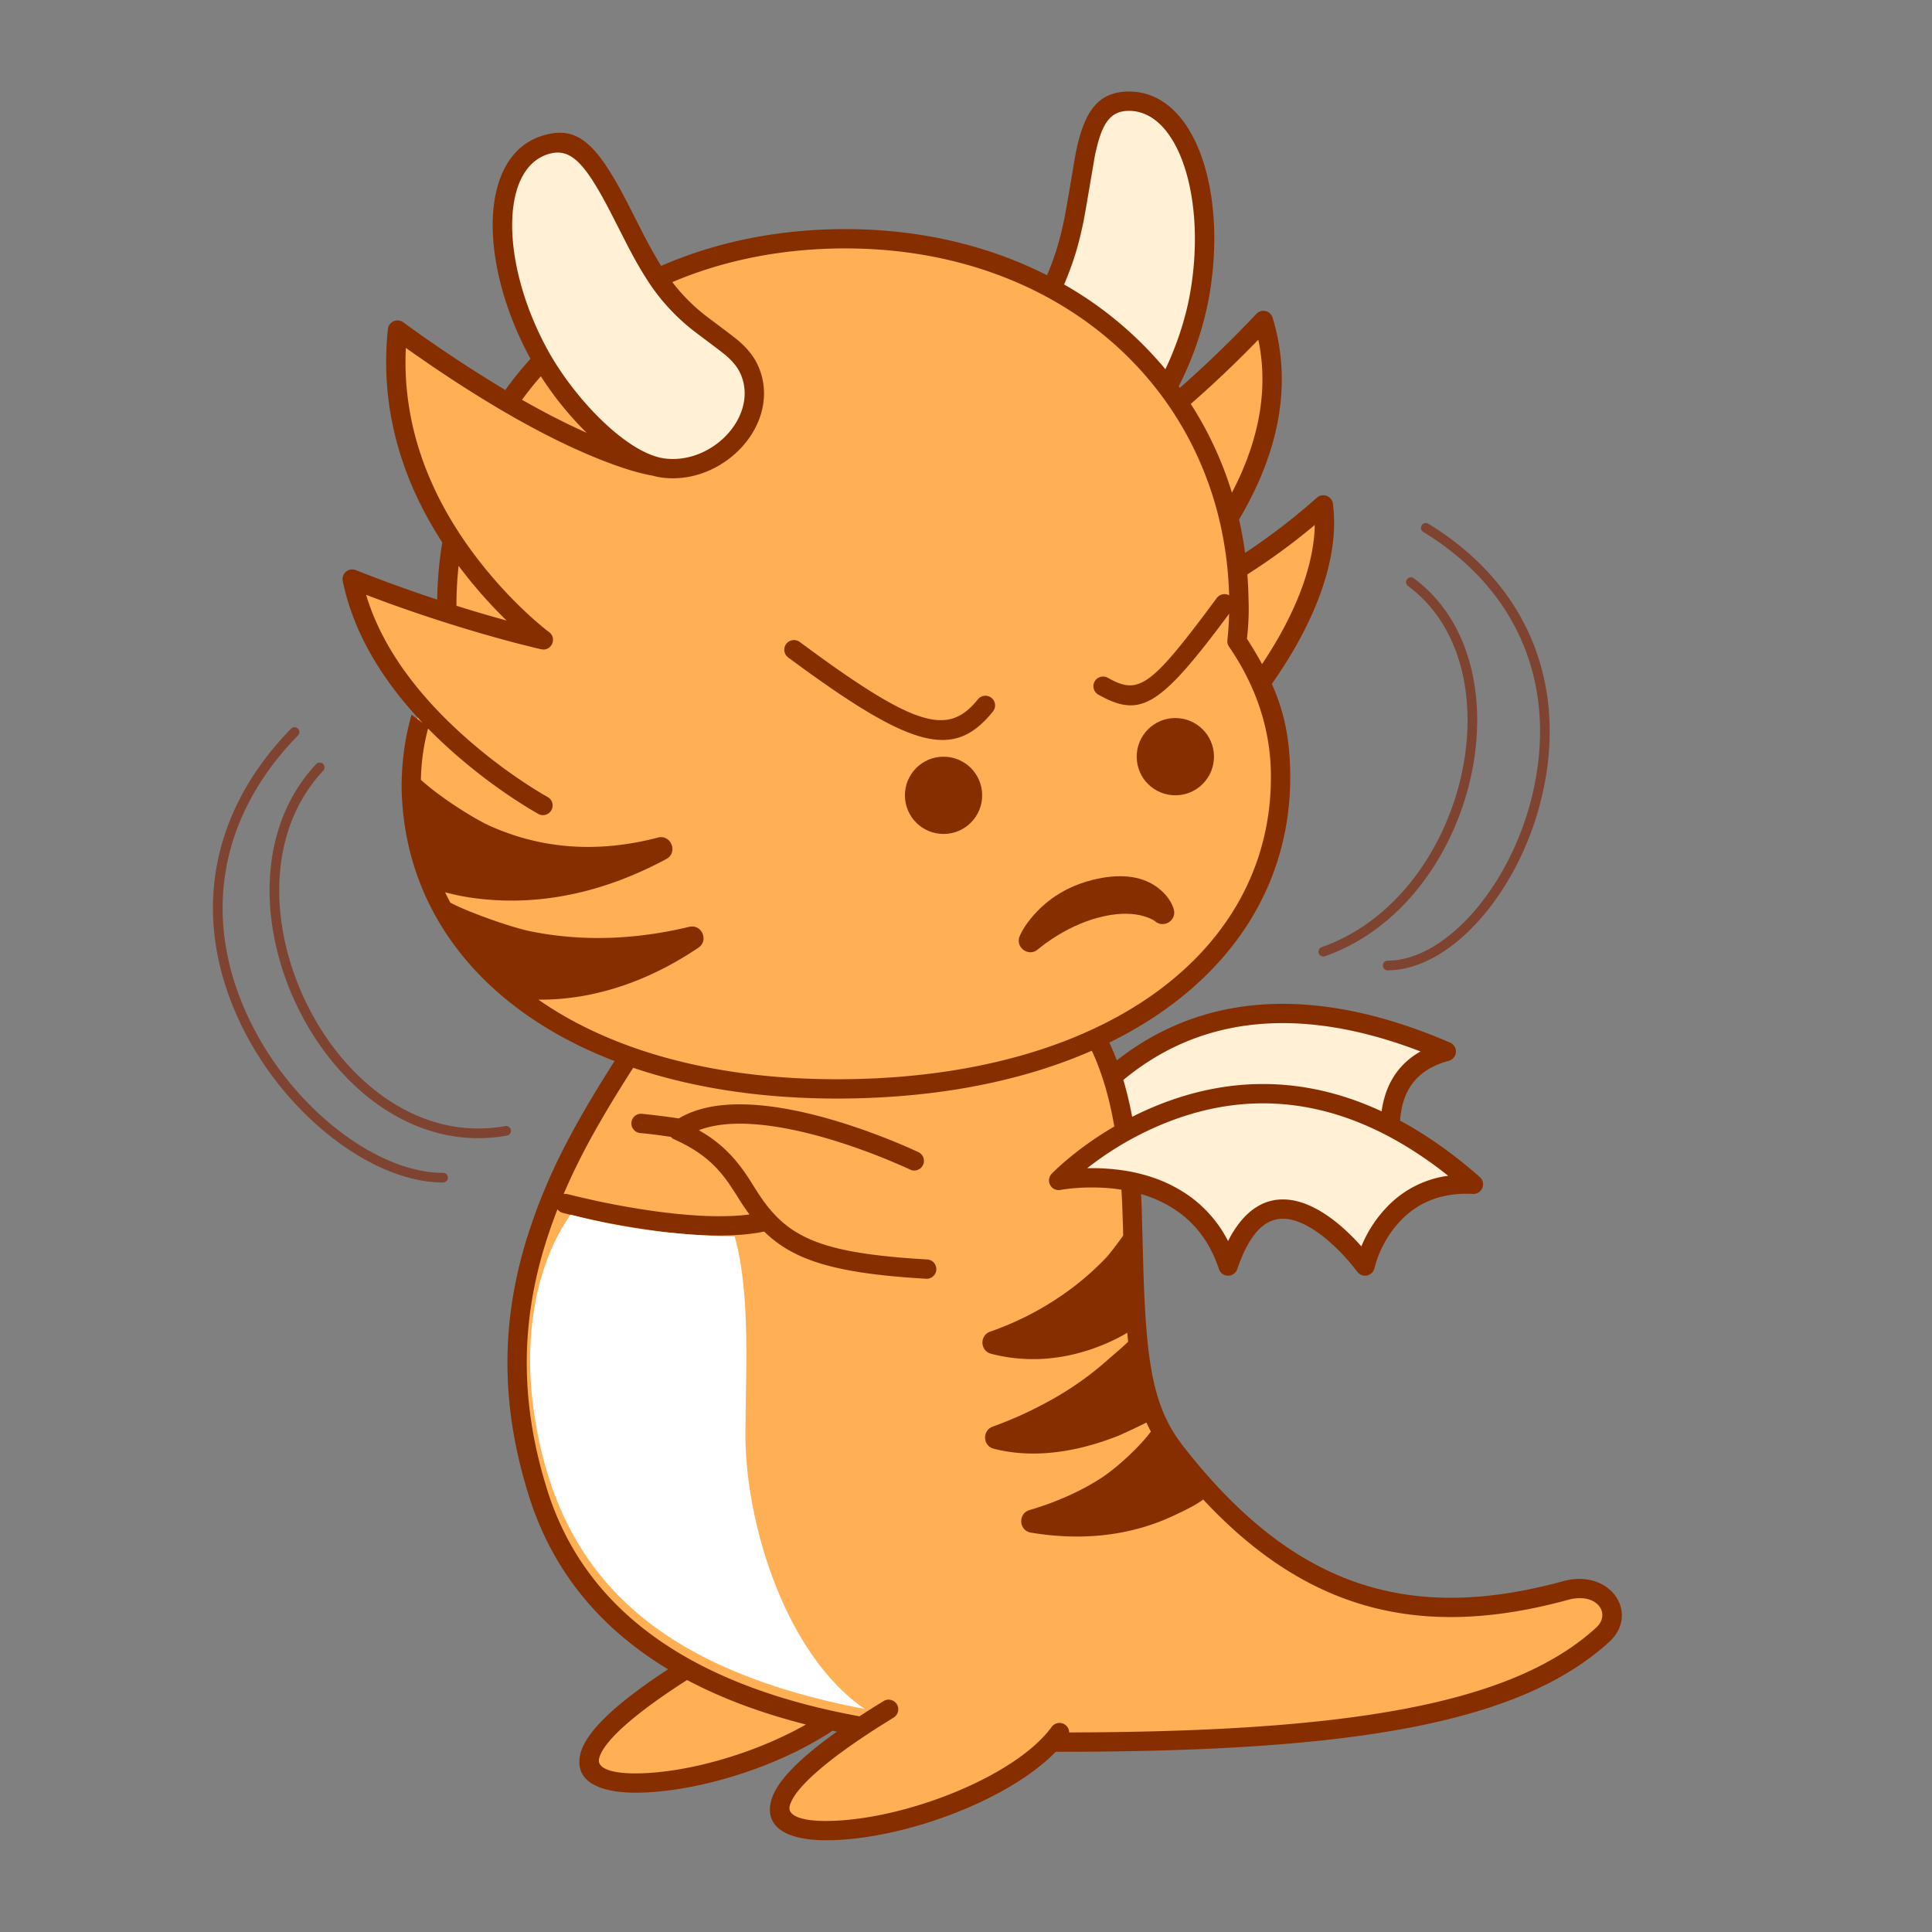 <svg data-id="168-08285c5ea926153-unhappy" xmlns="http://www.w3.org/2000/svg" viewBox="0 0 100 100"><rect x="0" y="0" width="100" height="100" fill="#808080" stroke="none"/><g fill="none" fill-rule="evenodd"><path fill="#ffaf54" d="M36.175 86.02c-15.187 9.288 4.577 7.053 8.833 1.212.805-2.634-8.833-1.212-8.833-1.212z"/><path fill="#fff0d6" d="M55.174 58.823s5.543-10.718 19.95-4.506c-4.488 1.208-2.426 6.57-2.426 6.57s-7.192-5.553-7.311 1.441c-3.616-4.9-10.213-3.505-10.213-3.505z"/><path fill="#ffaf54" d="M55.048 90.083c11.343 0 22.864-.723 28.148-5.564 1.007-.923.289-2.89-1.943-2.28-7.871 2.154-16.275-.975-20.756-7.756-5.072-7.677 4.801-24.19-14.482-27.274-6.315-1.01-8.218 1.818-11.552 4.847-5.013 7.468-9.637 14.817-6.37 25.162 3.268 10.344 15.612 12.865 26.955 12.865z"/><path fill="#fff0d6" d="M55.028 61.058s9.7-10.167 21.48.206c-4.644-.241-5.614 4.23-5.614 4.23s-4.812-6.617-7.092-.001c-1.922-5.78-8.774-4.435-8.774-4.435z"/><path fill="#ffaf54" d="M46.082 88.444c-15.187 9.287 4.577 7.053 8.833 1.212.804-2.634-8.833-1.212-8.833-1.212zM61.423 38.812c.502.64 7.705-6.715 7.036-12.557-4.833 4.136-9.054 5.426-9.054 5.426s8.408-6.949 6.124-15.02c-8.058 8.187-12.216 8.619-12.216 8.619z"/><path fill="#fff0d6" d="M62 15.507c.987-4.76-.179-10.22-3.434-10.277-2.769-.05-2.118 4.145-3.506 8.032-1.388 3.888-3.214 4.43-3.25 6.49-.048 2.648 3.262 4.34 5.715 3.27S61.629 17.3 62 15.507z"/><path fill="#ffaf54" d="M43.688 12.242c-12.322 0-20.5 8.507-20.5 19 0 .74.045 1.471.134 2.19-1.369 2.066-2.134 4.374-2.134 6.81 0 8.837 8.073 16 22.5 16 14.426 0 22.5-7.163 22.5-16 0-2.436-.766-4.744-2.135-6.811.089-.718.135-1.448.135-2.189 0-10.493-8.179-19-20.5-19z"/><path fill="#ffaf54" d="M27.821 41.724s-8.339-4.743-9.683-11.9c5.425 2.263 9.831 3.32 9.831 3.32s-8.451-6.466-7.258-16.159c9.296 6.978 13.444 7.31 13.444 7.31z"/><path fill="#fff0d6" d="M27.693 18.362c-2.259-4.306-2.64-9.875.474-10.826 2.649-.809 3.586 3.52 5.58 6.758 1.994 3.238 4.31 3.373 4.911 5.344.774 2.533-1.943 5.07-4.595 4.717-2.653-.353-5.52-4.372-6.37-5.993z"/><path fill="#872e00" fill-rule="nonzero" d="m39.545 63.747-.25.048c-1.311.227-2.978.198-4.9-.03a41.456 41.456 0 0 1-3.672-.617 42.82 42.82 0 0 1-1.156-.261l-.118-.029-.319-.08a.498.498 0 0 1-.275-.188c-.116.3-.228.603-.336.91l-.105.307c-1.468 4.34-1.567 8.629-.077 13.348 2.023 6.406 7.715 10.14 16.15 11.681a47.28 47.28 0 0 1 1.26-.796.5.5 0 0 1 .521.853l-.642.4c-3.005 1.899-4.572 3.357-4.755 4.208-.104.48.618.803 2.244.745 3.962-.141 9.495-2.355 11.321-4.862a.5.5 0 0 1 .904.287c14.371-.033 22.913-1.426 27.286-5.433.767-.703.052-1.845-1.474-1.428-7.589 2.076-13.493.585-18.877-5.197-.33.263-.892.539-1.537.841-2.036.956-4.509 1.352-7.378.874-.628-.105-.682-.987-.071-1.167 1.457-.431 2.694-1 3.73-1.672.651-.423 1.86-1.466 2.55-2.39a7.169 7.169 0 0 1-.227-.47c-.426.212-1.22.595-1.577.733-1.87.722-3.782 1.055-5.593.775a7.58 7.58 0 0 1-.734-.15c-.571-.147-.61-.943-.055-1.145a20.274 20.274 0 0 0 3.122-1.437 16.203 16.203 0 0 0 2.792-1.985c.225-.202.691-.583 1.094-.971-.015-.152-.03-.308-.043-.468-.292.18-.717.403-1.254.624-1.791.736-3.764.99-5.792.467-.575-.148-.609-.953-.048-1.148a15.477 15.477 0 0 0 3.733-1.895 14.428 14.428 0 0 0 2.257-1.923c.175-.185.533-.65.891-1.151l-.013-.56-.039-1.083a43.52 43.52 0 0 0-.039-.734c-.564-.089-1.15-.124-1.745-.113a10.232 10.232 0 0 0-1.224.095l-.182.03a.5.5 0 0 1-.458-.836c.057-.06.162-.163.313-.303l.194-.176c.202-.18.427-.369.675-.565.627-.496 1.315-.97 2.06-1.403-.277-1.602-.697-2.997-1.302-4.207l.847-.548c.215.423.41.868.584 1.334 4.204-3.307 9.923-4.083 17.251-.92a.5.5 0 0 1-.068.942c-1.526.41-2.281 1.346-2.48 2.707a4.879 4.879 0 0 0-.04.389c1.37.74 2.747 1.706 4.125 2.92a.5.5 0 0 1-.356.874c-1.59-.082-2.798.415-3.707 1.346a5.585 5.585 0 0 0-1.364 2.398l-.048.173a.5.5 0 0 1-.869.108 3.096 3.096 0 0 0-.031-.042l-.224-.282a11.27 11.27 0 0 0-.706-.778c-.515-.517-1.046-.945-1.567-1.235-1.584-.88-2.787-.397-3.683 2.205a.5.5 0 0 1-.947-.004c-.463-1.393-1.249-2.406-2.305-3.097a6.462 6.462 0 0 0-1.728-.786c.015.274.028.552.038.834l.07 2.55c.139 5.463.527 7.683 2.082 9.675 5.632 7.214 11.579 9.188 19.64 6.983 2.498-.684 3.985 1.688 2.412 3.13-4.55 4.168-13.012 5.61-27.182 5.692l-1.304.003h-.168c-2.411 2.474-7.615 4.436-11.496 4.575-2.196.078-3.564-.534-3.258-1.955.207-.962 1.333-2.172 3.425-3.66l-.227-.049c-2.692 1.794-6.677 3.09-9.805 3.201-2.195.078-3.563-.534-3.257-1.955.241-1.121 1.733-2.582 4.55-4.427-3.507-2.113-5.968-5.059-7.195-8.944-1.556-4.927-1.452-9.432.083-13.97.977-2.89 2.275-5.366 4.677-9.089l.89.466c-1.81 2.8-2.983 4.875-3.859 6.939a.475.475 0 0 1 .21.008l.677.165.869.194c1.18.25 2.398.46 3.581.601 1.67.199 3.128.24 4.28.089-.18-.238-.35-.492-.52-.762l-.18-.288-.347-.528c-.717-1.03-1.491-1.697-2.854-2.313a.499.499 0 0 1-.17-.126l-.578-.082c-.26-.034-.484-.06-.663-.08l-.325-.034a.5.5 0 1 1 .091-.995l.512.054.513.063c.284.037.572.077.862.12 1.349-.8 3.262-.908 5.596-.488 1.27.228 2.613.605 3.974 1.086a34.295 34.295 0 0 1 2.333.92l.503.228a.5.5 0 1 1-.432.902c-.098-.047-.26-.12-.475-.215l-.656-.279a33.44 33.44 0 0 0-1.606-.613c-1.314-.464-2.606-.827-3.818-1.045l-.323-.055c-1.6-.255-2.94-.225-3.945.127l-.11.042.238.142c.994.613 1.676 1.335 2.322 2.319l.485.764c1.433 2.215 3.013 3.063 8.049 3.419l.725.046a.5.5 0 1 1-.058.999c-4.63-.27-6.834-.924-8.38-2.443zm-3.983 23.21-.106.068c-2.806 1.804-4.273 3.191-4.45 4.013-.103.48.62.804 2.245.746 2.644-.095 5.988-1.112 8.463-2.524-2.284-.578-4.341-1.342-6.152-2.303zM74.67 60.632c-5.36-4.122-10.567-4.38-15.386-2.048a16.55 16.55 0 0 0-3.046 1.91l.038-.03h.344c1.487.013 2.912.3 4.154.958l.284.159.277.172a6.48 6.48 0 0 1 2.196 2.419l.032.066c1.093-2.154 2.69-2.628 4.476-1.716l.168.09c.614.341 1.215.825 1.79 1.403.095.094.186.189.274.283l.193.214.08-.186a6.495 6.495 0 0 1 1.066-1.66l.206-.221a5.352 5.352 0 0 1 2.996-1.567l.145-.02zm-1.599-6.38c-6.466-2.35-11.422-1.353-15.082 1.777l.155-.13c.18.604.33 1.24.457 1.908l.247-.124c4.004-1.937 8.288-2.196 12.665-.16l.007-.052c.19-1.305.815-2.345 1.93-3.003l.079-.045z"/><path fill="#fff" d="M29.533 62.87c2.852.753 5.836 1.13 8.95 1.13l-.459-.005c.856 3.01.558 7.293.558 10.25 0 4.724 2.146 11.475 6.186 14.215-11.074-2.122-15.871-7.126-17.112-15.237-.636-4.157.174-7.842 1.766-10.194z"/><path fill="#7f4331" fill-rule="nonzero" d="M15.419 37.71a.25.25 0 0 1 .005.354c-4.363 4.48-4.937 9.935-2.368 15.012 2.213 4.376 6.484 7.63 9.876 7.63a.25.25 0 1 1 0 .5c-3.603 0-8.031-3.374-10.323-7.904-2.66-5.26-2.062-10.947 2.456-15.587a.25.25 0 0 1 .354-.004zm1.298 1.829a.25.25 0 0 1 .012.353c-5.95 6.36.674 19.96 9.416 18.395a.25.25 0 1 1 .088.492c-9.23 1.653-16.137-12.529-9.87-19.228a.25.25 0 0 1 .354-.012zm56.87-12.348a.25.25 0 0 1 .344-.083c5.376 3.287 7.227 8.654 5.837 14.28-1.208 4.888-4.712 8.835-7.942 8.835a.25.25 0 1 1 0-.5c2.955 0 6.298-3.766 7.457-8.455 1.34-5.425-.433-10.566-5.613-13.734a.25.25 0 0 1-.083-.343zm-.76 2.792a.25.25 0 0 1 .35-.052c6.066 4.478 3.258 16.805-4.6 19.565a.25.25 0 0 1-.165-.472c7.498-2.633 10.193-14.465 4.469-18.691a.25.25 0 0 1-.053-.35z"/><g fill="#872e00"><path fill-rule="nonzero" d="M58.439 4.738c3.48 0 5.143 5.336 4.108 10.813a16.866 16.866 0 0 1-1.538 4.444l.059.08.136-.119a60.294 60.294 0 0 0 3.826-3.71.5.5 0 0 1 .842.199c1.053 3.486.292 7.024-1.739 10.442.129.566.233 1.143.312 1.73a32.754 32.754 0 0 0 3.717-2.857.5.5 0 0 1 .828.308c.361 2.731-.844 5.97-3.01 9.115l-.15.217c.668 1.507.92 2.881.95 4.556.168 9.67-8.725 16.655-22.709 16.899-13.984.244-23.116-6.427-23.284-16.096.003-1.339.176-2.595.516-3.767l.574.427c-2.116-2.23-3.589-4.687-4.137-7.345a.5.5 0 0 1 .674-.566 75.48 75.48 0 0 0 4.215 1.526c.015-1.01.104-1.998.263-2.957-2.13-3.282-3.24-6.99-2.814-11.044a.5.5 0 0 1 .79-.353 71.9 71.9 0 0 0 5.286 3.507c.403-.562.838-1.1 1.304-1.614l.01.017c-2.677-4.889-2.744-10.477.566-11.553 1.827-.593 2.824.359 4.4 3.384l.881 1.729c.067.129.13.25.194.368.249.467.48.874.713 1.245 2.684-1.171 5.74-1.843 9.064-1.901 4.072-.071 7.774.792 10.908 2.385.143-.335.278-.69.407-1.072.177-.526.325-1.084.457-1.702l.086-.439c.184-.995.474-2.8.536-3.108.431-2.159 1.155-3.188 2.759-3.188zm-15.136 8.124c-3.116.054-5.98.668-8.503 1.74a9.448 9.448 0 0 0 1.623 1.658l.187.145c.444.338 1.37 1.02 1.622 1.24.568.492.931.99 1.14 1.633.92 2.829-1.975 5.804-5.046 5.45a3.634 3.634 0 0 1-.557-.11c-.636-.106-1.65-.395-3.063-.979l-.34-.143c-2.278-.977-4.972-2.482-8.099-4.611l-1.002-.694-.258-.183-.014.353c-.11 4.447 1.76 8.447 4.803 11.867.63.707 1.26 1.327 1.858 1.856.268.236.484.414.635.533l.13.099c.434.32.122 1.007-.405.89a21.043 21.043 0 0 1-.365-.085l-.815-.204a62.426 62.426 0 0 1-.836-.223l-.911-.256-.85-.25a77.621 77.621 0 0 1-4.392-1.464l-.892-.334.035.121c.856 2.747 2.804 5.292 5.46 7.566.916.785 1.85 1.477 2.75 2.07.315.208.603.387.858.539l.31.179a.5.5 0 1 1-.524.853l-.504-.297-.219-.136-.47-.302a28.49 28.49 0 0 1-2.852-2.146 26.052 26.052 0 0 1-1.641-1.529c-.23.87-.355 1.758-.37 2.656.99.903 2.725 2 3.55 2.374 2.546 1.15 5.456 1.467 8.714.616.687-.179 1.061.773.436 1.11-3.376 1.816-6.612 2.38-9.529 2.071a11.75 11.75 0 0 1-1.919-.352c.086.18.176.36.27.536.976.52 3.198 1.29 4.12 1.479 2.484.508 5.247.495 8.244-.225.65-.156 1.03.708.475 1.082-2.695 1.813-5.357 2.6-7.754 2.68-.189.007-.364.008-.525.006 3.865 2.7 9.413 4.232 16.186 4.114 13.483-.235 21.884-6.834 21.726-15.882-.04-2.285-.784-4.49-2.165-6.498a.5.5 0 0 1-.086-.336c.075-.704.107-1.414.094-2.13-.184-10.541-8.617-18.352-20.32-18.147zm24.748 14.31-.204.172a33.1 33.1 0 0 1-3.284 2.388c.032.415.053.836.06 1.26a13.1 13.1 0 0 1-.082 2.068c.294.459.554.894.78 1.313l.059-.086c1.605-2.416 2.59-4.856 2.668-6.97zm-44.315 2.116-.011.107a19.41 19.41 0 0 0-.099 1.96c.587.184 1.167.358 1.738.522l.457.13.402.11-.191-.185a24.447 24.447 0 0 1-2.296-2.645zM65.13 17.583l-.188.193a57.756 57.756 0 0 1-3.308 3.132 18.472 18.472 0 0 1 2.13 4.592c1.348-2.58 1.895-5.195 1.398-7.765zM28.343 7.988c-2.474.804-2.415 5.707.002 10.122 1.38 2.52 4.13 5.398 6.096 5.625 2.39.275 4.66-2.058 3.98-4.148-.147-.453-.405-.806-.845-1.188l-.31-.246c-.463-.355-1.24-.927-1.473-1.116a10.508 10.508 0 0 1-2.324-2.594c-.223-.347-.441-.718-.67-1.134l-.27-.505-.711-1.393c-1.506-2.983-2.265-3.816-3.475-3.423zm-.349 11.488-.044.05c-.327.376-.636.765-.929 1.166a38.484 38.484 0 0 0 3.349 1.714 16.984 16.984 0 0 1-2.376-2.93zM58.439 5.738c-.98 0-1.43.639-1.779 2.384l-.428 2.509c-.075.432-.145.816-.196 1.05-.14.654-.297 1.249-.488 1.814-.147.437-.304.844-.47 1.23a19.096 19.096 0 0 1 5.243 4.386c.574-1.206 1.016-2.545 1.243-3.746.935-4.946-.524-9.627-3.125-9.627z"/><g transform="matrix(-1 0 0 1 63.881 30.752)"><path fill-rule="nonzero" d="M.202.098a.5.5 0 0 1 .7.104l.568.763C4.417 4.89 5.026 5.18 6.541 4.33a.5.5 0 0 1 .49.872l-.243.131C4.72 6.403 3.682 5.635.098.798a.5.5 0 0 1 .104-.7zM23.188 2.58a.5.5 0 0 0-.7-.104l-.895.656-.57.41c-4.815 3.427-6.34 3.661-7.753 1.91a.5.5 0 1 0-.778.628c2.035 2.523 4.203 1.925 10.591-2.8a.5.5 0 0 0 .105-.7z"/><circle cx="3.048" cy="8.414" r="2" transform="rotate(-5.13 3.037 8.438)"/><circle cx="15.048" cy="10.414" r="2" transform="rotate(-5.13 15.048 10.462)"/><path fill-rule="nonzero" d="M11.1 17.697c-.134-.316-.42-.776-.893-1.268-.777-.81-1.813-1.416-3.13-1.696-1.359-.289-2.403-.092-3.138.472-.467.358-.713.772-.81 1.1-.163.543.439.968.889.683l.077-.057c.063-.055.243-.159.544-.25.546-.166 1.231-.194 2.07-.016.863.184 1.699.547 2.471 1.022.204.126.391.252.561.375l.293.222.117.097c.478.426 1.201-.094.95-.684z"/></g></g></g></svg>